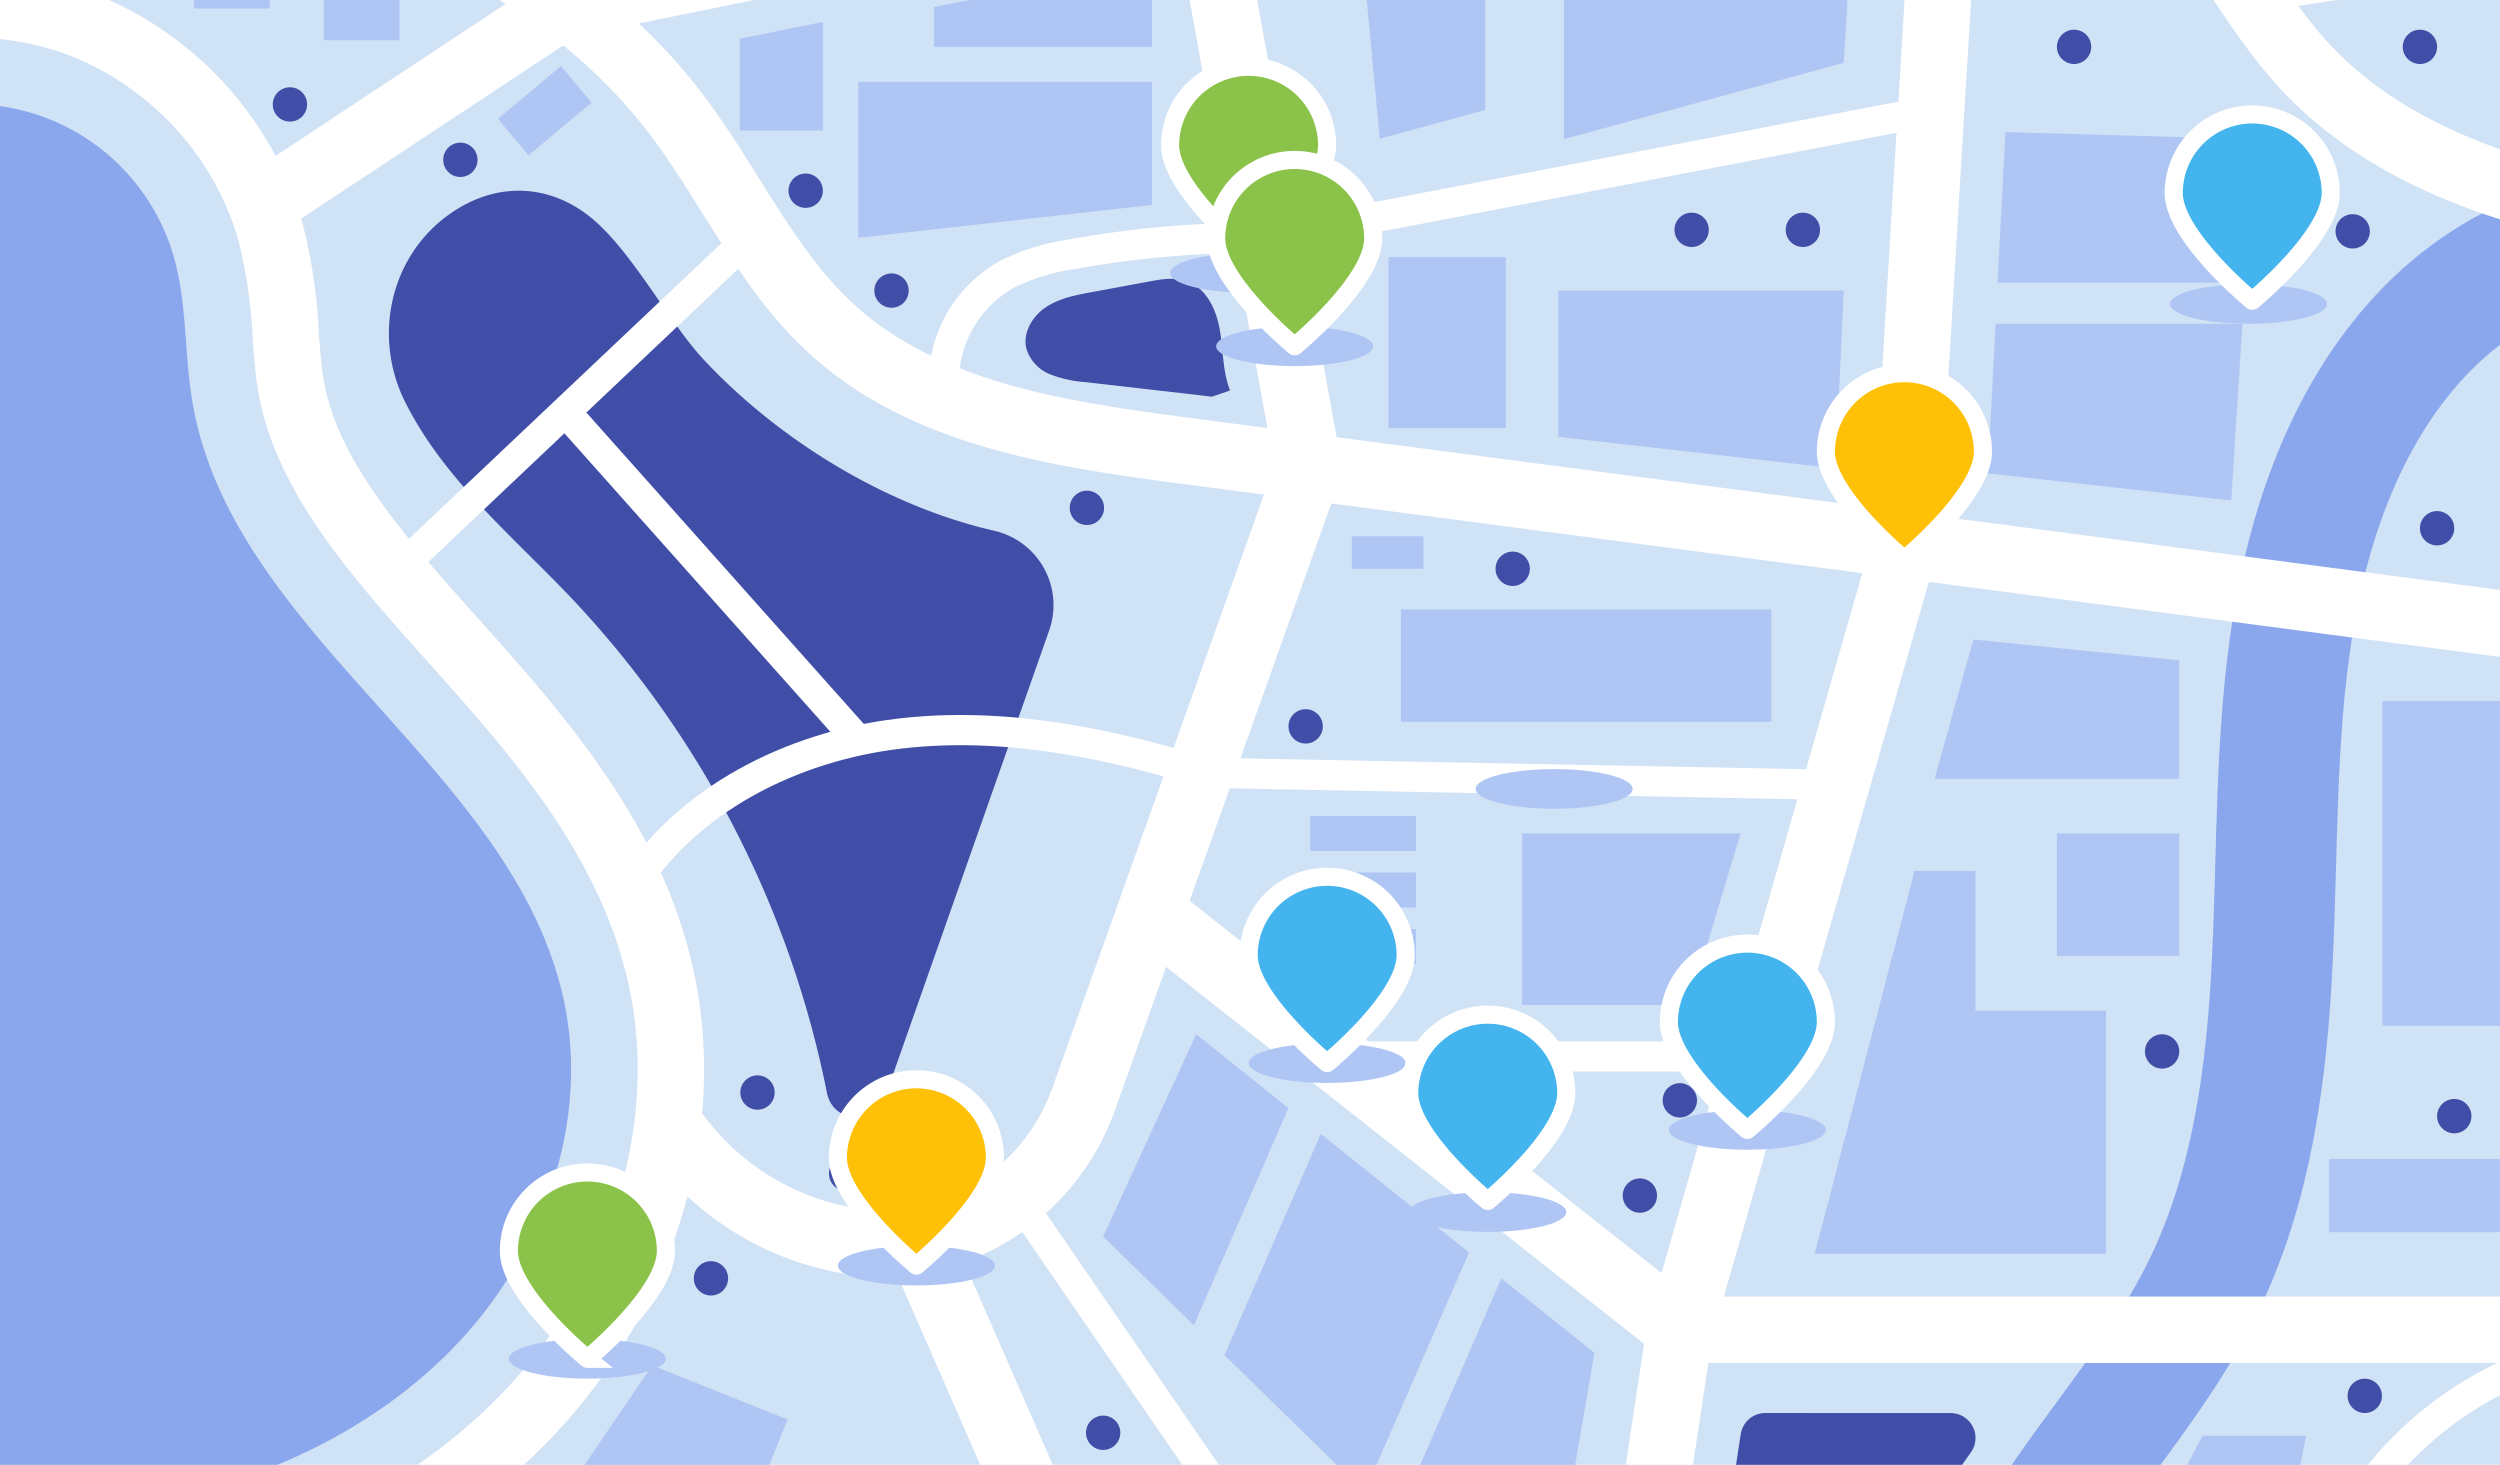 <svg xmlns="http://www.w3.org/2000/svg" xmlns:xlink="http://www.w3.org/1999/xlink" width="414" height="242.569" viewBox="0 0 414 242.569"><defs><style>.a,.e,.f,.h{fill:none;}.b{fill:#d0e2f5;}.c{clip-path:url(#a);}.d{fill:#404ea7;}.e{stroke:#8aa6ec;stroke-width:20px;}.e,.f,.h,.j,.k,.l{stroke-miterlimit:10;}.f,.h,.j,.k,.l{stroke:#fff;}.f{stroke-width:11px;}.g{fill:#8aa6ec;}.h{stroke-width:5px;}.i{fill:#afc6f4;}.j{fill:#8bc34a;}.j,.k,.l{stroke-width:3px;}.k{fill:#43b4ed;}.l{fill:#ffc107;}</style><clipPath id="a"><rect class="a" width="414" height="242.569" transform="translate(1941.228 1285.704)"/></clipPath></defs><g transform="translate(-1941.228 -1285.704)"><rect class="b" width="414" height="242.569" transform="translate(1941.228 1285.704)"/><g class="c"><path class="d" d="M2112.252,1600.87l-163.366,22.664a11.81,11.81,0,0,0-9.742,14.927l12.048,42.469a11.814,11.814,0,0,0,6.469,7.528l56.444,25.7a11.816,11.816,0,0,0,9.747.021l112.433-50.628a11.814,11.814,0,0,0,5.977-15.5l-17.555-40.207A11.817,11.817,0,0,0,2112.252,1600.87Z"/><path class="e" d="M2393.835,1326.028c-17.406-6.165-37.61.845-50.562,14.005s-19.542,31.436-22.424,49.674-2.423,36.815-3.334,55.259-3.312,37.22-11.427,53.806c-6.885,14.071-17.547,25.894-26.068,39.039-28.266,43.6-31.294,98.324-33.467,150.24"/><path class="f" d="M1942.446,1553.55a112.343,112.343,0,0,1-43.7-8.386c-21.958-9.212-39.372-26.147-47.776-46.461l-2.106-5.092,48.577-189.679,3.422-3.27a52.3,52.3,0,0,1,35.858-14.206,49.749,49.749,0,0,1,29.117,9.312,52.342,52.342,0,0,1,20.029,27.767,84.293,84.293,0,0,1,2.683,17.746c.217,2.926.423,5.69.828,8.12,2.519,15.109,14.364,28.344,26.9,42.356,13.926,15.56,29.709,33.2,34.583,56.6,5.216,25.034-3.707,52.879-23.284,72.668-20.647,20.868-47.077,28.434-65.614,31.1a137.283,137.283,0,0,1-19.521,1.423Z"/><path class="g" d="M1866.257,1492.378c7.066,17.079,21.847,30.381,38.891,37.532s36.168,8.48,54.462,5.843c20.849-3,41.4-11.393,56.214-26.368s23.146-37.038,18.85-57.66c-8.072-38.744-55.1-60.567-61.61-99.6-1.328-7.96-.833-16.227-3.082-23.977a34.938,34.938,0,0,0-57.69-15.523Z"/><path class="f" d="M1914.466,1256.436c25.28,1.112,50.8,2.258,75.235,8.827s48.046,19.1,63.4,39.213c8.927,11.692,14.954,25.724,25.8,35.663,15.378,14.093,37.468,17.44,58.149,20.156l252.464,33.151"/><path class="d" d="M2057.8,1345.3c-6.053-6.476-12.2-18.609-19.247-23.988-6.824-5.208-15.427-5.5-23.013-.054-9.769,7.012-12.6,20.29-7.21,31.038,6.307,12.573,17.14,21.628,26.909,31.8a166.726,166.726,0,0,1,42.951,82.679,4.976,4.976,0,0,0,9.6.6l27.184-77.275a12.633,12.633,0,0,0-9.1-16.5C2087.789,1369.45,2070.1,1358.457,2057.8,1345.3Z"/><path class="f" d="M1984.551,1319.639l50.224-33.182,105.284-21.4,127.318-57.886"/><path class="f" d="M2159.734,1363.273"/><path class="f" d="M2051.593,1473.209"/><path class="f" d="M2051.3,1470.688a44.785,44.785,0,0,0,29.22,20.236q.749.146,1.5.263c16.763,2.633,32.945-7.455,38.645-23.439l37.259-104.48-28.4-156.1"/><line class="f" x2="72.4" y2="165.498" transform="translate(2093.521 1491.608)"/><path class="f" d="M2372.692,1615.752l-240.407-35.531-222.762,35.531"/><path class="f" d="M2267.377,1198.9,2256.669,1376l-37.264,129.907-12.9,85.282"/><line class="h" y1="56.877" x2="60.12" transform="translate(2006.55 1323.765)"/><path class="h" d="M2045.558,1433.087c9.388-15.065,26.883-23.773,44.507-25.882s35.452,1.647,52.374,7.007"/><line class="h" x2="47.564" y2="53.387" transform="translate(2035.802 1354.942)"/><path class="i" d="M2132.009,1319.638l-48.642,5.448v-25.835h48.642Z"/><path class="i" d="M2095.894,1286.845v6.617h36.116v-13.647Z"/><path class="i" d="M2077.49,1307.316h-13.75v-15.2l13.75-2.78Z"/><path class="d" d="M2143.228,1340.318c-.585-3.359-2.251-6.937-5.47-8.063-1.973-.69-4.141-.318-6.2.062l-9.523,1.759c-2.648.49-5.38,1.011-7.618,2.511s-3.867,4.25-3.22,6.865a6.713,6.713,0,0,0,3.953,4.251,19.859,19.859,0,0,0,5.848,1.281l19.139,2.2,1.772.218,3.011-1.032C2143.682,1347.2,2143.811,1343.679,2143.228,1340.318Z"/><path class="h" d="M2097.51,1348.059a20.567,20.567,0,0,1,10.6-17,36.067,36.067,0,0,1,10.794-3.279,168.422,168.422,0,0,1,31.714-2.679"/><rect class="i" width="66.924" height="37.495" transform="translate(2051.301 1214.888)"/><rect class="i" width="17.655" height="24.813" transform="translate(2009.049 1219.92)"/><rect class="i" width="17.655" height="24.813" transform="translate(1983.823 1219.92)"/><rect class="i" width="17.655" height="24.813" transform="translate(1958.597 1219.92)"/><path class="h" d="M2007.162,1269.672c10.219-3.59,21.092-7.658,27.368-16.486,3.476-4.891,5.194-10.856,5.833-16.822a105.715,105.715,0,0,0-.122-17.978"/><circle class="d" cx="2.843" cy="2.843" r="2.843" transform="translate(2034.766 1271.737)"/><circle class="d" cx="2.843" cy="2.843" r="2.843" transform="translate(2048.458 1268.894)"/><circle class="d" cx="2.843" cy="2.843" r="2.843" transform="translate(2123.121 1252.383)"/><circle class="d" cx="2.843" cy="2.843" r="2.843" transform="translate(2005.627 1257.47)"/><circle class="d" cx="2.843" cy="2.843" r="2.843" transform="translate(1943.803 1230.793)"/><circle class="d" cx="2.843" cy="2.843" r="2.843" transform="translate(1986.398 1300.156)"/><circle class="d" cx="2.843" cy="2.843" r="2.843" transform="translate(2014.622 1309.326)"/><circle class="d" cx="2.843" cy="2.843" r="2.843" transform="translate(2151.991 1269.672)"/><circle class="d" cx="2.843" cy="2.843" r="2.843" transform="translate(2218.521 1320.921)"/><circle class="d" cx="2.843" cy="2.843" r="2.843" transform="translate(2236.942 1320.921)"/><circle class="d" cx="2.843" cy="2.843" r="2.843" transform="translate(2188.884 1377.05)"/><circle class="d" cx="2.843" cy="2.843" r="2.843" transform="translate(2296.427 1456.978)"/><circle class="d" cx="2.843" cy="2.843" r="2.843" transform="translate(2341.969 1370.34)"/><circle class="d" cx="2.843" cy="2.843" r="2.843" transform="translate(2273.321 1263.404)"/><circle class="d" cx="2.843" cy="2.843" r="2.843" transform="translate(2281.851 1290.619)"/><circle class="d" cx="2.843" cy="2.843" r="2.843" transform="translate(2339.126 1290.619)"/><circle class="d" cx="2.843" cy="2.843" r="2.843" transform="translate(2327.989 1321.17)"/><circle class="d" cx="2.843" cy="2.843" r="2.843" transform="translate(2344.813 1467.696)"/><circle class="d" cx="2.843" cy="2.843" r="2.843" transform="translate(2071.804 1314.441)"/><circle class="d" cx="2.843" cy="2.843" r="2.843" transform="translate(2086.02 1330.982)"/><circle class="d" cx="2.843" cy="2.843" r="2.843" transform="translate(2118.375 1366.961)"/><circle class="d" cx="2.843" cy="2.843" r="2.843" transform="translate(2063.827 1463.783)"/><circle class="d" cx="2.843" cy="2.843" r="2.843" transform="translate(2139.595 1567.918)"/><circle class="d" cx="2.843" cy="2.843" r="2.843" transform="translate(2041.983 1577.378)"/><circle class="d" cx="2.843" cy="2.843" r="2.843" transform="translate(2009.933 1582.735)"/><circle class="d" cx="2.843" cy="2.843" r="2.843" transform="translate(1949.349 1593.885)"/><circle class="d" cx="2.843" cy="2.843" r="2.843" transform="translate(2193.288 1577.049)"/><circle class="d" cx="2.843" cy="2.843" r="2.843" transform="translate(2234.098 1604.343)"/><circle class="d" cx="2.843" cy="2.843" r="2.843" transform="translate(2276.642 1587.146)"/><circle class="d" cx="2.843" cy="2.843" r="2.843" transform="translate(2318.203 1620.85)"/><circle class="d" cx="2.843" cy="2.843" r="2.843" transform="translate(2183.594 1631.862)"/><circle class="d" cx="2.843" cy="2.843" r="2.843" transform="translate(2056.119 1494.556)"/><circle class="d" cx="2.843" cy="2.843" r="2.843" transform="translate(2329.989 1514.014)"/><circle class="d" cx="2.843" cy="2.843" r="2.843" transform="translate(2344.813 1528.273)"/><circle class="d" cx="2.843" cy="2.843" r="2.843" transform="translate(2209.948 1480.849)"/><circle class="d" cx="2.843" cy="2.843" r="2.843" transform="translate(2121.068 1520.125)"/><circle class="d" cx="2.843" cy="2.843" r="2.843" transform="translate(2187.601 1466.316)"/><circle class="d" cx="2.843" cy="2.843" r="2.843" transform="translate(2216.564 1465.076)"/><circle class="d" cx="2.843" cy="2.843" r="2.843" transform="translate(2154.601 1403.148)"/><circle class="d" cx="2.843" cy="2.843" r="2.843" transform="translate(2078.507 1477.224)"/><rect class="i" width="13.621" height="7.901" transform="translate(2023.678 1305.383) rotate(-39.928)"/><line class="h" y1="20.898" x2="109.027" transform="translate(2151.991 1304.042)"/><path class="f" d="M2266.381,1253.9a44.649,44.649,0,0,1,31.636,10.9c10.188,8.947,15.739,22.061,24.975,31.989,8.323,8.947,19.383,14.988,30.923,19s23.642,6.13,35.682,8.23"/><path class="f" d="M2129.721,1435.17l89.685,70.738h186.922"/><path class="d" d="M2264.254,1519.71l-30.687-.01a4.12,4.12,0,0,0-4.073,3.5l-8.082,52.913a4.12,4.12,0,0,0,3.45,4.694l.038.006,13.161,1.883a4.108,4.108,0,0,0,4.561-3.019,161.8,161.8,0,0,1,24.959-53.424,4.119,4.119,0,0,0-3.327-6.543Z"/><path class="d" d="M2366.426,1221.881l-30.2-16.341a4.486,4.486,0,0,0-3.3-.385l-51.468,13.94a4.481,4.481,0,0,0-3.3,3.971l-1.047,13.219a4.461,4.461,0,0,0,3.858,4.788c12.36,1.572,23.564,9.809,32,19.165,2.962,3.283,5.8,7.037,9.959,8.536,3.833,1.38,8.066.572,12.055-.25l36.314-7.482a4.479,4.479,0,0,0,3.491-5.257l-6.1-30.834A4.481,4.481,0,0,0,2366.426,1221.881Z"/><path class="h" d="M1995.248,1542.953a155.574,155.574,0,0,0,49.577,51.744"/><path class="h" d="M2141.383,1413.69l103.81,1.991"/><path class="h" d="M2375.863,1508.381c-21.419,1.4-41.4,16.117-49.091,36.157-4.437,11.56-4.955,24.179-6.481,36.467a217.421,217.421,0,0,1-21.639,71.054"/><path class="i" d="M2199.28,1358.044l45.912,5.228,1.36-29.447h-47.273Z"/><rect class="i" width="19.437" height="28.328" transform="translate(2171.158 1328.269)"/><path class="i" d="M2187.188,1256.436l-21.447,9.721,3.97,42.522,17.477-4.766Z"/><path class="i" d="M2200.205,1258.919v49.828l46.347-12.638,3.593-59.826Z"/><rect class="i" width="12.544" height="12.544" transform="translate(1994.851 1279.815)"/><rect class="i" width="12.544" height="12.544" transform="translate(1973.346 1274.58)"/><rect class="i" width="12.544" height="12.544" transform="translate(1952.325 1268.308)"/><rect class="i" width="27.294" height="53.761" transform="translate(2335.75 1401.811)"/><rect class="i" width="56.242" height="12.131" transform="translate(2326.927 1477.627)"/><path class="i" d="M2268.37,1453.09v-23.158h-10.092l-16.542,63.41h48.247V1453.09Z"/><path class="i" d="M2268.024,1391.61l-6.437,23.076h40.527v-19.642Z"/><rect class="i" width="20.264" height="20.264" transform="translate(2281.851 1423.729)"/><path class="d" d="M2144.06,1225.657l3.319,18.859a2.758,2.758,0,0,0,3.192,2.238,2.787,2.787,0,0,0,.678-.213l35.306-16.294a2.757,2.757,0,0,0-.973-5.255l-38.625-2.565a2.759,2.759,0,0,0-2.933,2.571A2.7,2.7,0,0,0,2144.06,1225.657Z"/><path class="i" d="M2154.6,1469.2l-15.286-12.226-15.406,33.51,15.028,14.684Z"/><path class="i" d="M2184.5,1493.118l-24.548-19.634L2144,1510.118l23.219,22.687Z"/><path class="i" d="M2189.853,1497.4l-17.571,40.353,24.1,23.55,8.891-51.567Z"/><path class="i" d="M2162.888,1602.688l7.237,25.193h28.849v-25.193h-36.086"/><rect class="i" width="14.196" height="29.742" transform="translate(2211.136 1605.17)"/><rect class="i" width="61.343" height="18.61" transform="translate(2173.226 1386.621)"/><rect class="i" width="11.855" height="5.376" transform="translate(2165.093 1374.517)"/><path class="i" d="M2198.452,1423.729h-5.165v28.4h27.634l8.547-28.4Z"/><rect class="i" width="17.507" height="5.79" transform="translate(2158.2 1420.834)"/><rect class="i" width="17.507" height="5.79" transform="translate(2158.2 1430.192)"/><rect class="i" width="17.507" height="5.79" transform="translate(2158.2 1439.551)"/><line class="h" x2="69.465" transform="translate(2162.023 1460.649)"/><path class="d" d="M2092.687,1538.773l-10.1,32.98a2.662,2.662,0,0,0,2.93,3.413l26.354-3.849a2.664,2.664,0,0,0,1.94-3.93l-16.251-29.132a2.662,2.662,0,0,0-4.873.518Z"/><line class="h" y1="9.084" x2="58.723" transform="translate(2316.105 1275.955)"/><path class="i" d="M2312.953,1332.516l1.5-23.769-41.131-1.163-1.3,24.932Z"/><path class="i" d="M2271.705,1339.323l-1.3,24.776,40.322,4.49,1.845-29.266Z"/><path class="i" d="M2321.144,1533.085l1.991-9.623h-17.162l-5.067,9.623Z"/><path class="i" d="M2317.077,1552.727l2.829-13.663h-22.148l-7.194,13.663Z"/><path class="i" d="M2287.415,1558.709l-11.6,22.029,34.709,3.651,5.316-25.681Z"/><rect class="i" width="33.023" height="35.292" transform="translate(2337.258 1539.065)"/><rect class="i" width="42.704" height="10.84" transform="translate(2329.989 1584.664)"/><line class="h" x2="86.081" y2="84.639" transform="translate(2044.826 1596.728)"/><line class="h" x1="11.304" y2="102.283" transform="translate(1977.068 1605.826)"/><line class="h" x2="70.035" y2="101.885" transform="translate(2109.395 1483.693)"/><rect class="i" width="26.26" height="15.492" transform="translate(2270.615 1616.939)"/><path class="i" d="M2328.1,1621.678l-7.9,26.053h27.135l-1.241-23.047Z"/><rect class="i" width="55.277" height="22.745" transform="translate(1946.604 1565.988)"/><path class="i" d="M2049.227,1511.814l-28.364,41.736,31.557,15.275,19.212-48.051Z"/><path class="i" d="M2132.18,1553.617l4.718,9.476,14.962-4.411-6.37-9.965Z"/><path class="i" d="M2143.21,1545.152l-7.891-12.346-11.407,4.2,6.416,12.886Z"/><ellipse class="i" cx="13.002" cy="3.282" rx="13.002" ry="3.282" transform="translate(2185.592 1413.068)"/><ellipse class="i" cx="13.002" cy="3.282" rx="13.002" ry="3.282" transform="translate(2300.57 1332.759)"/><ellipse class="i" cx="13.002" cy="3.282" rx="13.002" ry="3.282" transform="translate(2217.588 1469.536)"/><ellipse class="i" cx="13.002" cy="3.282" rx="13.002" ry="3.282" transform="translate(2174.599 1483.144)"/><ellipse class="i" cx="13.002" cy="3.282" rx="13.002" ry="3.282" transform="translate(2025.49 1507.437)"/><ellipse class="i" cx="13.002" cy="3.282" rx="13.002" ry="3.282" transform="translate(2148 1458.475)"/><ellipse class="i" cx="13.002" cy="3.282" rx="13.002" ry="3.282" transform="translate(2079.981 1492.009)"/><ellipse class="i" cx="13.002" cy="3.282" rx="13.002" ry="3.282" transform="translate(2006.394 1573.748)"/><ellipse class="i" cx="13.002" cy="3.282" rx="13.002" ry="3.282" transform="translate(2121.996 1580.734)"/><ellipse class="i" cx="13.002" cy="3.282" rx="13.002" ry="3.282" transform="translate(2243.592 1596.162)"/><ellipse class="i" cx="13.002" cy="3.282" rx="13.002" ry="3.282" transform="translate(2142.625 1339.767)"/><ellipse class="i" cx="13.002" cy="3.282" rx="13.002" ry="3.282" transform="translate(2134.998 1327.62)"/></g><path class="j" d="M2161,1309.766a13,13,0,0,0-26,0c0,7.182,13,17.854,13,17.854S2161,1316.948,2161,1309.766Z"/><path class="j" d="M2168.63,1325.194a13,13,0,0,0-26,0c0,7.181,13,17.854,13,17.854S2168.63,1332.375,2168.63,1325.194Z"/><path class="k" d="M2243.593,1454.963a13,13,0,0,0-26,0c0,7.181,13,17.854,13,17.854S2243.593,1462.144,2243.593,1454.963Z"/><path class="k" d="M2174.006,1443.9a13,13,0,0,0-26,0c0,7.181,13,17.854,13,17.854S2174.006,1451.083,2174.006,1443.9Z"/><path class="k" d="M2200.6,1466.734a13,13,0,0,0-26,0h0c0,7.181,13,17.854,13,17.854S2200.6,1473.914,2200.6,1466.734Z"/><path class="k" d="M2327.2,1317.658a13,13,0,0,0-26,0c0,7.181,13,17.854,13,17.854S2327.2,1324.835,2327.2,1317.658Z"/><path class="j" d="M2051.5,1492.865a13,13,0,0,0-26,0c0,7.181,13,17.854,13,17.854S2051.5,1500.046,2051.5,1492.865Z"/><path class="l" d="M2269.6,1360.5a13,13,0,0,0-26,0c0,7.182,13,17.855,13,17.855S2269.6,1367.678,2269.6,1360.5Z"/><path class="l" d="M2105.988,1477.436a13,13,0,0,0-26,0c0,7.182,13,17.854,13,17.854S2105.988,1484.618,2105.988,1477.436Z"/></g></svg>